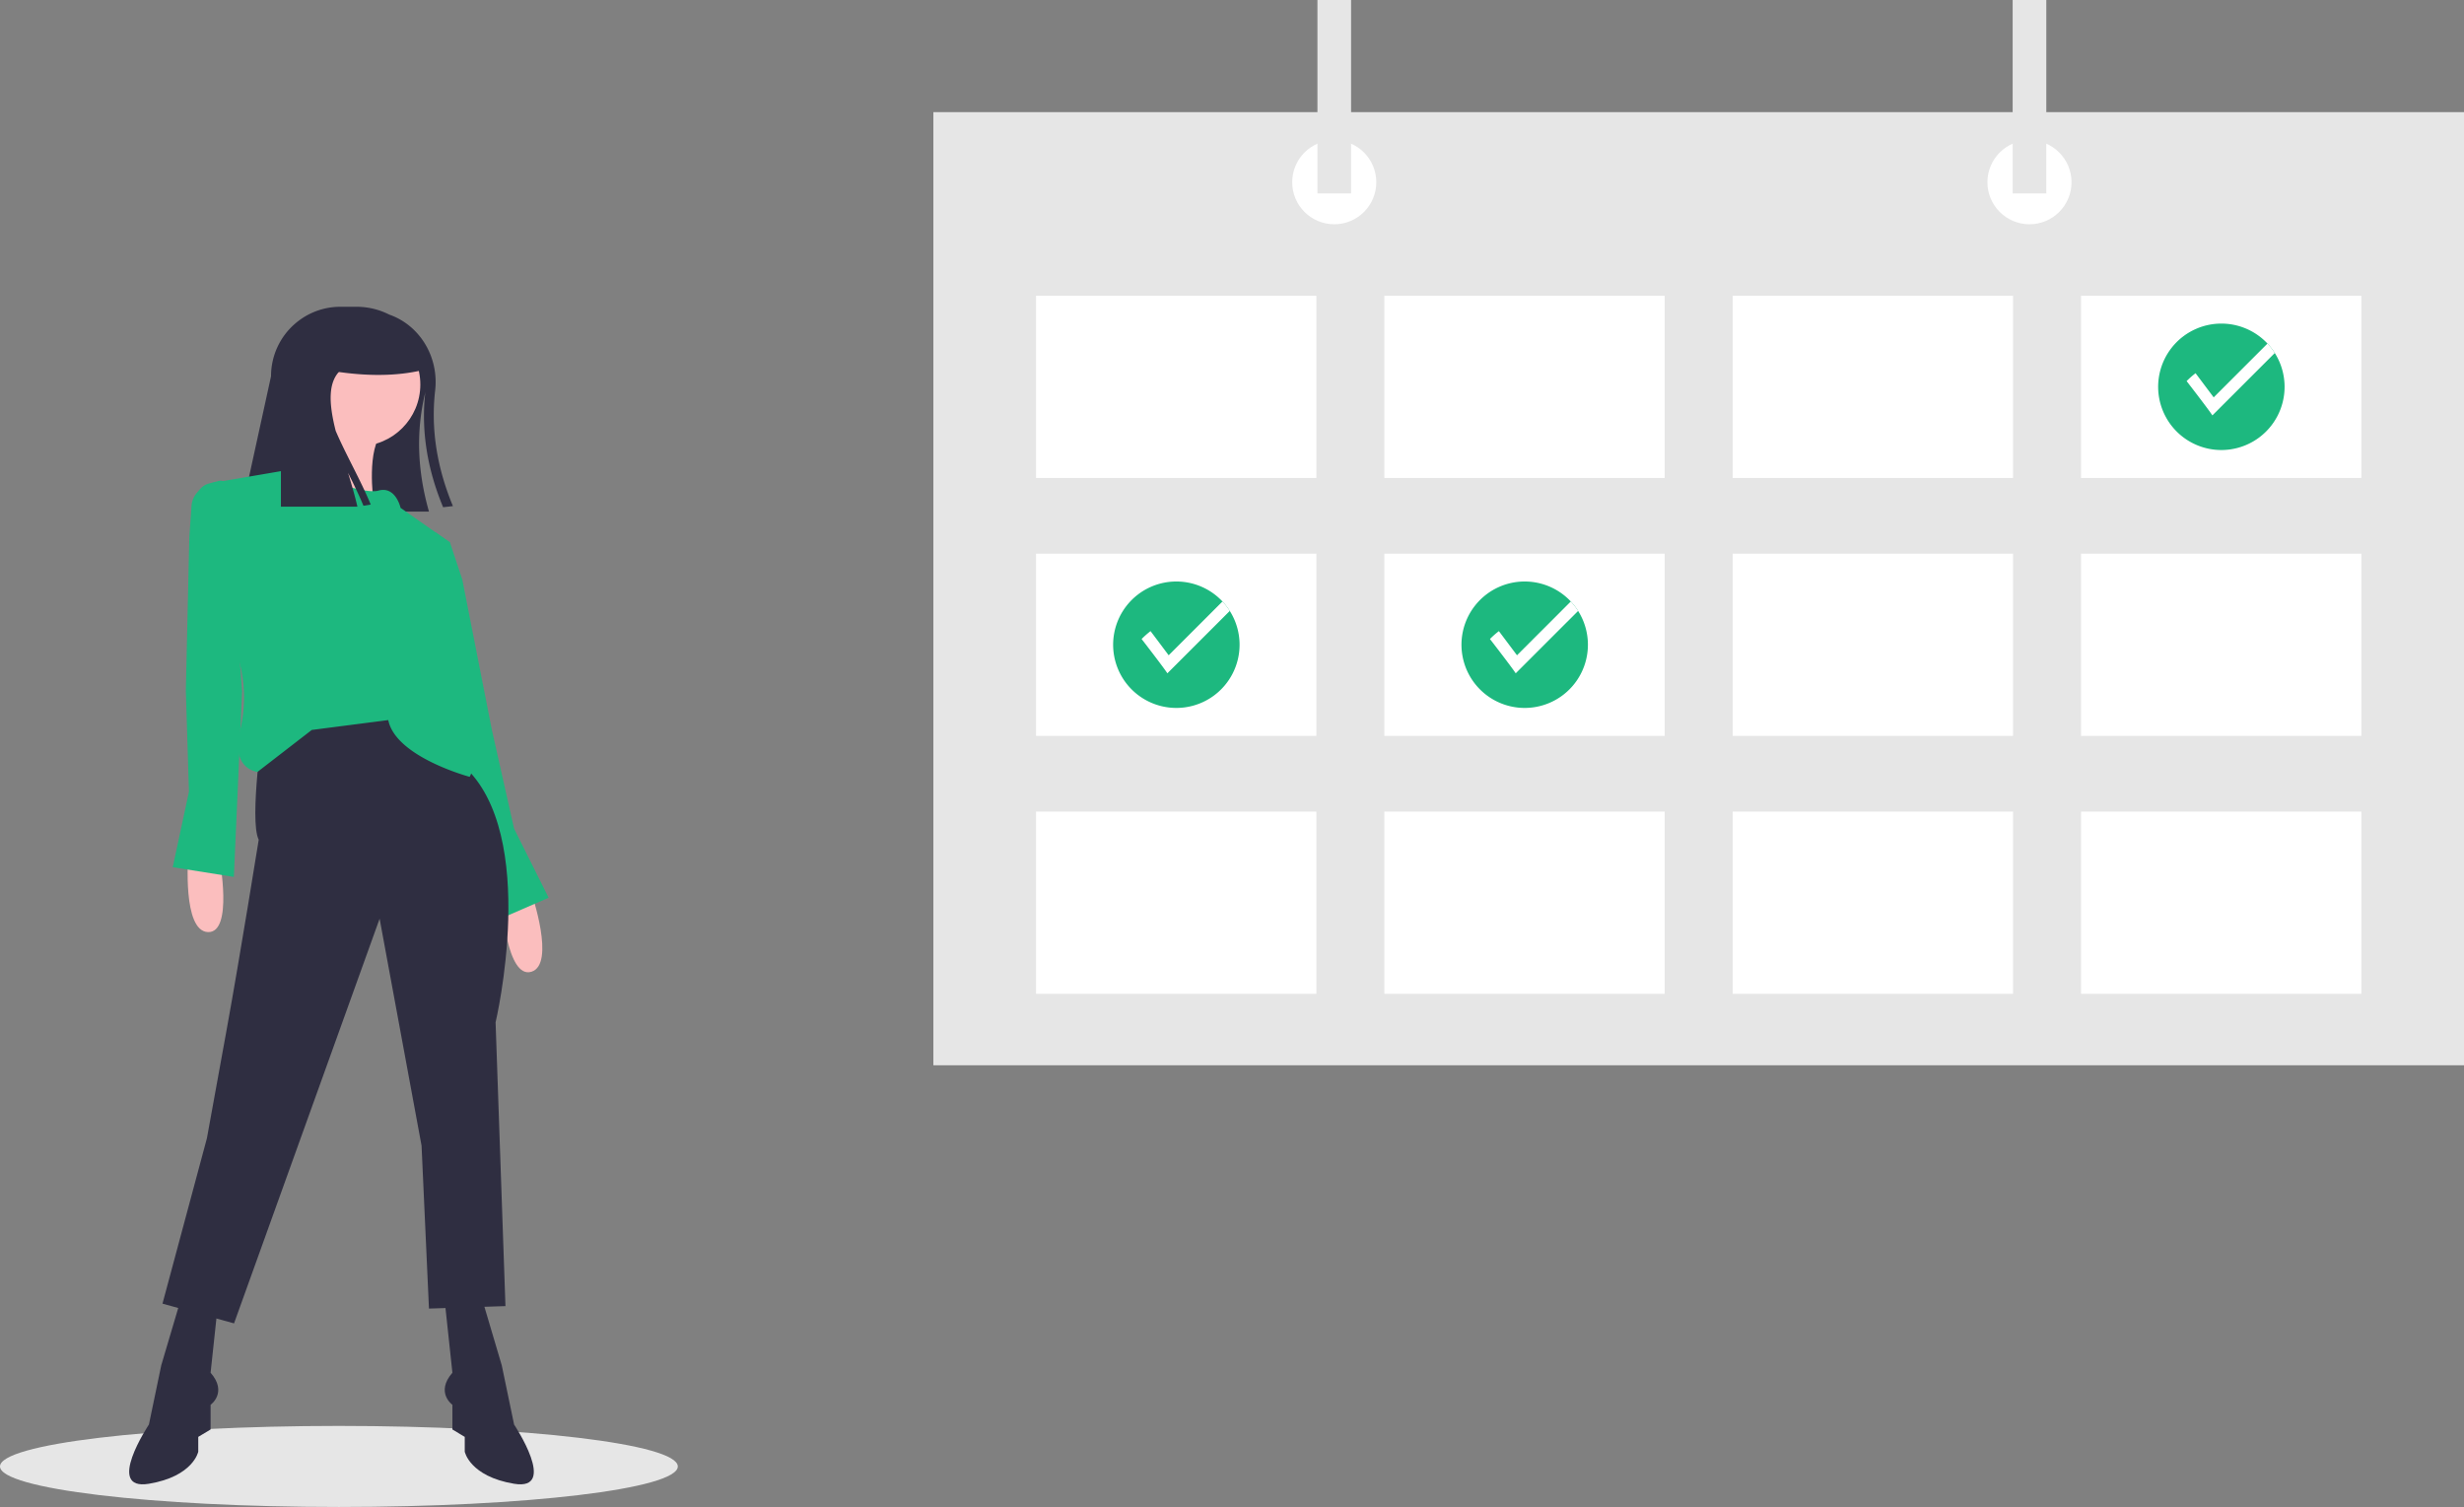 <svg id="f2f1e99e-1651-46a6-b45f-af903ca31f8b" data-name="Layer 1" xmlns="http://www.w3.org/2000/svg" width="887" height="542.48" viewBox="0 0 887 542.48"><rect x="0" y="0" width="887" height="542.48" fill="#808080" stroke="none"/><title>online_calendar</title><ellipse cx="122" cy="527.89" rx="122" ry="14.59" fill="#e6e6e6"/><path d="M309.606,319.892c-.062.311-.124.613-.195.924-3.251,13.874-2.531,27.917,1.51,42.102H243.415l10.659-48.755a24.901,24.901,0,0,1,8.554-18.804c.453-.4.924-.791,1.412-1.146a24.803,24.803,0,0,1,15.002-5.018h5.791a25.941,25.941,0,0,1,10.153,2.052c.542.231,1.075.48,1.59.746,11.192,3.89,17.933,15.411,16.575,27.313-1.617,14.158.737,28.024,6.395,41.64l-3.526.409C310.379,347.8,308.025,333.997,309.606,319.892Z" transform="translate(-156.5 -178.76)" fill="#2f2e41"/><path d="M268.729,326.945s5.329,23.094-5.329,24.871,27.535,7.106,27.535,7.106-2.665-18.653,3.553-24.871Z" transform="translate(-156.5 -178.76)" fill="#fbbebe"/><path d="M224.261,486.77s-2.177,27.16,7.089,27.525,4.119-26.743,4.119-26.743Z" transform="translate(-156.5 -178.76)" fill="#fbbebe"/><path d="M347.782,500.15s8.882,25.759,0,28.424-10.659-24.871-10.659-24.871Z" transform="translate(-156.5 -178.76)" fill="#fbbebe"/><polygon points="144.206 193.484 156.707 191.576 161.971 195.261 166.412 208.584 177.071 262.767 185.065 298.296 197.5 323.167 177.071 332.049 157.529 268.096 144.206 193.484" fill="#1db87f"/><path d="M251.409,438.418s-5.329,35.529-1.776,42.635c0,0-6.611,41.247-11.547,68.394l-7.106,39.082-15.988,59.512L240.75,655.148l52.406-145.671,15.1,81.718,2.665,58.624,27.535-.888L334.903,546.783s15.988-67.506-11.547-92.376-31.976-24.871-31.976-24.871Z" transform="translate(-156.5 -178.76)" fill="#2f2e41"/><path d="M330.018,646.265l7.106,23.982,4.441,21.318s15.988,23.982,0,21.318S323.8,701.336,323.8,701.336v-5.329l-4.441-2.665v-8.882s-6.218-4.441,0-11.547l-2.665-24.871Z" transform="translate(-156.5 -178.76)" fill="#2f2e41"/><path d="M221.653,646.265l-7.106,23.982-4.441,21.318s-15.988,23.982,0,21.318,17.765-11.547,17.765-11.547v-5.329l4.441-2.665v-8.882s6.218-4.441,0-11.547l2.665-24.871Z" transform="translate(-156.5 -178.76)" fill="#2f2e41"/><circle cx="129.106" cy="138.414" r="22.206" fill="#fbbebe"/><path d="M263.4,347.374s23.094,9.771,29.312,7.994,7.994,6.218,7.994,6.218l17.765,12.435-5.329,30.2s4.441,15.988-.888,26.647c0,0,14.212,4.441,8.882,11.547,0,0,9.771,5.329,4.441,15.988,0,0-26.647-7.106-29.312-20.429l-27.535,3.553-19.541,15.1s-9.771-.888-6.218-15.1a50.665,50.665,0,0,0-.888-26.647l-9.771-62.176Z" transform="translate(-156.5 -178.76)" fill="#1db87f"/><path d="M235.253,351.88l-3.547.94a6.309,6.309,0,0,0-3.176,1.995l-1.149,1.343a8.151,8.151,0,0,0-1.939,4.733l-.79,11.323-1.25,55.129,1.12,36.4-5.839,27.186,21.999,3.506,2.973-66.806L238.156,353.946A2.316,2.316,0,0,0,235.253,351.88Z" transform="translate(-156.5 -178.76)" fill="#1db87f"/><path d="M289.958,360.387c-3.647-8.829-9.051-18.161-12.618-26.537-2.462-9.786-3.08-18.163,2.492-22.449,0-9.424.329-15.571-7.159-20.154a24.913,24.913,0,0,0-5.075,2.97l-.006-.003c-.296.216-.584.446-.867.682-.12.099-.237.201-.354.302-.063.055-.128.107-.191.162l.006.004a24.895,24.895,0,0,0-8.559,18.8v46.979h27.535c-.911-3.968-2.123-8.08-3.378-12.178,1.988,3.968,3.943,7.963,5.554,11.858Z" transform="translate(-156.5 -178.76)" fill="#2f2e41"/><path d="M310.921,311.4c-12.034,3.374-25.57,2.818-39.971,0V293.636h22.206a17.765,17.765,0,0,1,17.765,17.765Z" transform="translate(-156.5 -178.76)" fill="#2f2e41"/><rect x="336" y="40.366" width="551" height="343.114" fill="#e6e6e6"/><rect x="372.949" y="106.466" width="100.916" height="65.595" fill="#fff"/><rect x="498.344" y="106.466" width="100.916" height="65.595" fill="#fff"/><rect x="623.74" y="106.466" width="100.916" height="65.595" fill="#fff"/><rect x="749.135" y="106.466" width="100.916" height="65.595" fill="#fff"/><rect x="372.949" y="199.309" width="100.916" height="65.595" fill="#fff"/><rect x="498.344" y="199.309" width="100.916" height="65.595" fill="#fff"/><rect x="623.74" y="199.309" width="100.916" height="65.595" fill="#fff"/><rect x="749.135" y="199.309" width="100.916" height="65.595" fill="#fff"/><rect x="372.949" y="292.151" width="100.916" height="65.595" fill="#fff"/><rect x="498.344" y="292.151" width="100.916" height="65.595" fill="#fff"/><rect x="623.74" y="292.151" width="100.916" height="65.595" fill="#fff"/><rect x="749.135" y="292.151" width="100.916" height="65.595" fill="#fff"/><circle cx="480.31" cy="65.595" r="15.137" fill="#fff"/><circle cx="730.581" cy="65.595" r="15.137" fill="#fff"/><rect x="474.255" width="12.11" height="69.632" fill="#e6e6e6"/><rect x="724.526" width="12.11" height="69.632" fill="#e6e6e6"/><path d="M978.914,318.024a22.757,22.757,0,1,1-3.527-12.19A22.818,22.818,0,0,1,978.914,318.024Z" transform="translate(-156.5 -178.76)" fill="#1db87f"/><path d="M975.387,305.833l-22.464,22.46c-1.412-2.186-9.278-12.344-9.278-12.344a31.83,31.83,0,0,1,3.22-2.842l6.523,8.697,19.369-19.369A22.726,22.726,0,0,1,975.387,305.833Z" transform="translate(-156.5 -178.76)" fill="#fff"/><path d="M728.123,410.866a22.757,22.757,0,1,1-3.527-12.19A22.818,22.818,0,0,1,728.123,410.866Z" transform="translate(-156.5 -178.76)" fill="#1db87f"/><path d="M724.596,398.676l-22.464,22.46c-1.412-2.186-9.278-12.344-9.278-12.344a31.83,31.83,0,0,1,3.22-2.842l6.523,8.697,19.369-19.369A22.727,22.727,0,0,1,724.596,398.676Z" transform="translate(-156.5 -178.76)" fill="#fff"/><path d="M602.728,410.866a22.757,22.757,0,1,1-3.527-12.19A22.818,22.818,0,0,1,602.728,410.866Z" transform="translate(-156.5 -178.76)" fill="#1db87f"/><path d="M599.201,398.676l-22.464,22.46c-1.412-2.186-9.278-12.344-9.278-12.344a31.83,31.83,0,0,1,3.22-2.842l6.523,8.697,19.369-19.369A22.727,22.727,0,0,1,599.201,398.676Z" transform="translate(-156.5 -178.76)" fill="#fff"/></svg>
